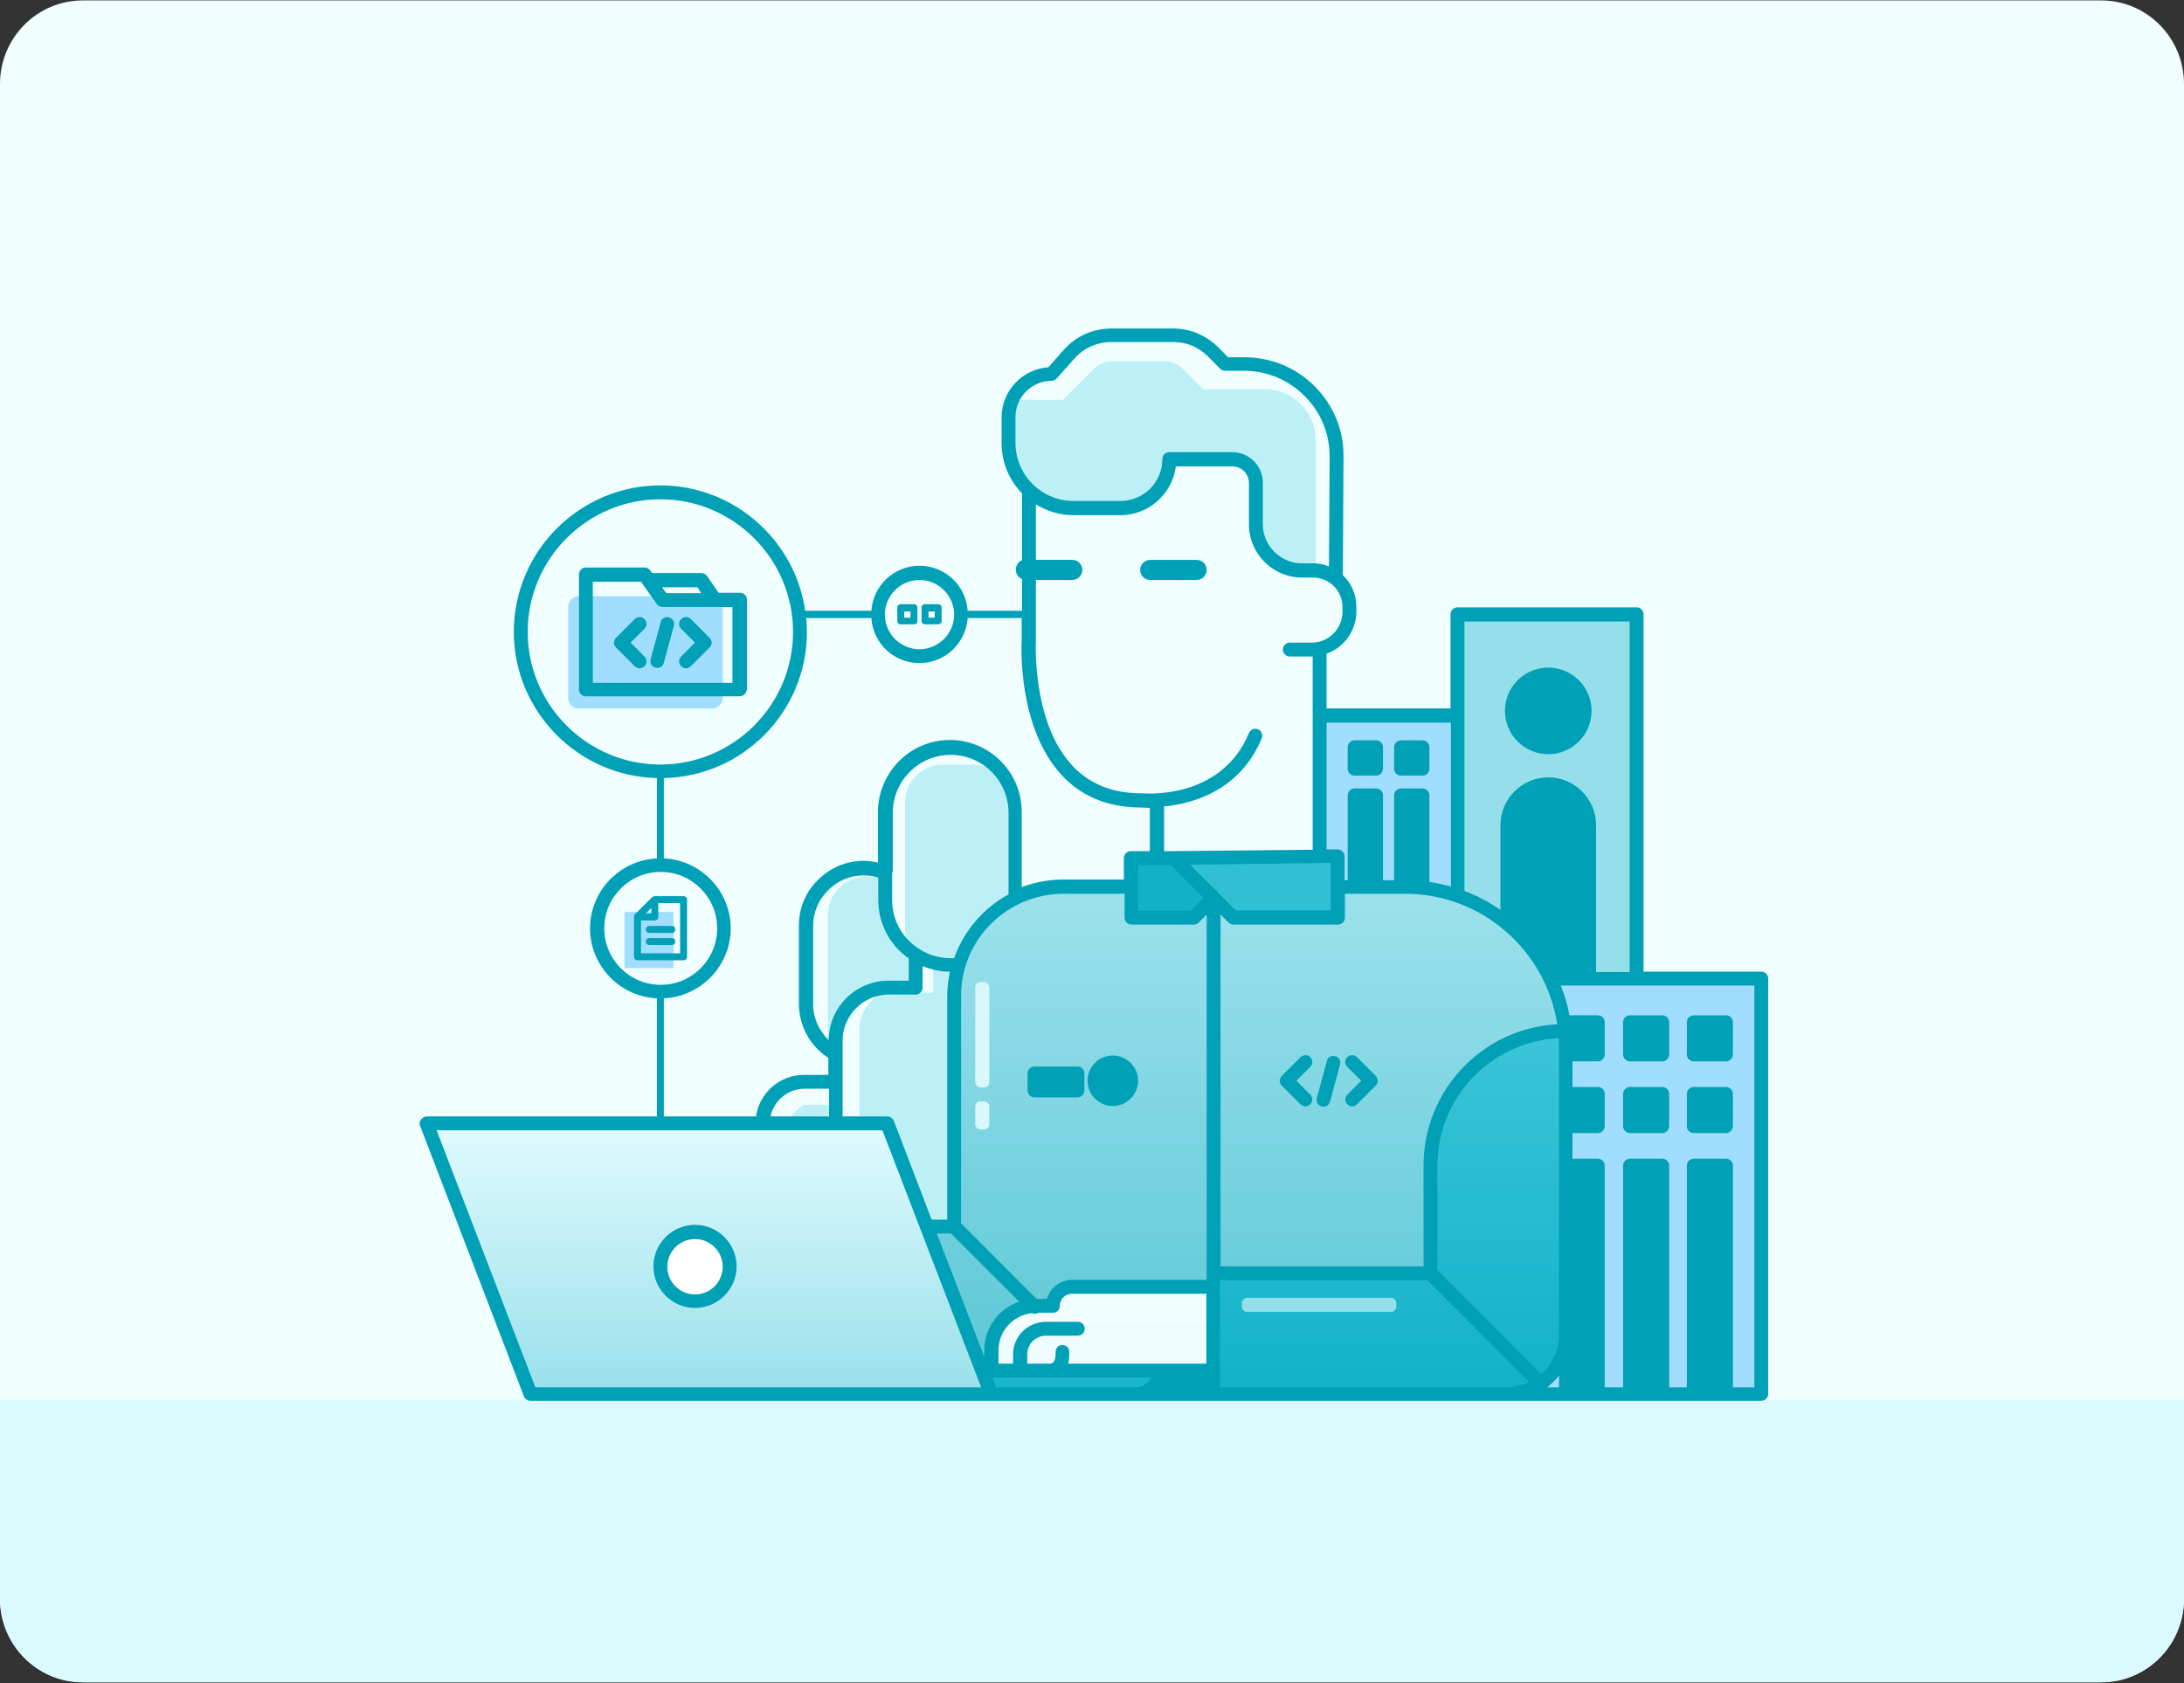 <svg fill="none" height="333" viewBox="0 0 432 333" width="432" xmlns="http://www.w3.org/2000/svg" xmlns:xlink="http://www.w3.org/1999/xlink"><rect x="0" y="0" width="432" height="333" fill="#333333" stroke="none"/><linearGradient id="a" gradientUnits="userSpaceOnUse" x1="140.161" x2="140.161" y1="222.083" y2="275.524"><stop offset="0" stop-color="#e1fbff"/><stop offset="1" stop-color="#99e0eb"/></linearGradient><linearGradient id="b" gradientUnits="userSpaceOnUse" x1="246.348" x2="246.348" y1="174.889" y2="334.518"><stop offset="0" stop-color="#9de2ec"/><stop offset="1" stop-color="#32b6c8"/></linearGradient><linearGradient id="c" gradientUnits="userSpaceOnUse" x1="274.834" x2="274.834" y1="204.038" y2="276.218"><stop offset="0" stop-color="#3ac5d8"/><stop offset="1" stop-color="#12b1c8"/></linearGradient><path d="m415.621.084h-399.242c-9.046 0-16.379 7.403-16.379 16.535v299.689c0 9.132 7.333 16.535 16.379 16.535h399.242c9.046 0 16.379-7.403 16.379-16.535v-299.689c0-9.132-7.333-16.535-16.379-16.535z" fill="#f1feff"/><path clip-rule="evenodd" d="m432 277v39.308c0 9.132-7.333 16.535-16.379 16.535h-399.242c-9.046 0-16.379-7.403-16.379-16.535v-39.308z" fill="#dbfaff" fill-rule="evenodd"/><path d="m239.406 271.824v-9.717h-40.948l-2.082 2.777v6.246z" fill="#eefcff"/><path d="m260.922 141.575v27.068l4.164.694v6.246h16.657l6.941 1.388v-35.396z" fill="#a0ddff"/><path d="m287.99 121.447v55.523c8.884 1.666 16.657 11.799 19.433 16.657h16.657v-72.18z" fill="#94dfe9"/><path d="m348.371 194.321h-41.642l2.776 7.635v67.321l-6.94 6.941h45.806z" fill="#a0ddff"/><path clip-rule="evenodd" d="m199.849 158.791c0-4.142-3.358-7.5-7.5-7.5h-5.822c-4.142 0-7.5 3.358-7.5 7.5v25.254c0 3.469 2.355 6.387 5.552 7.245v5.114h-10.41c-1.389.925-4.165 3.609-4.165 6.94v18.739h4.859l8.328 20.127h4.858l.459-27.97c1.062.576 2.278.903 3.571.903h5.821c4.143 0 7.5-3.358 7.5-7.5v-25.254c0-3.468-2.354-6.387-5.551-7.245z" fill="#bceff6" fill-rule="evenodd"/><path clip-rule="evenodd" d="m174.307 173.5 1.943 9.716 4.859 6.246.694 5.553h-8.329l-5.552 4.164-2.776 4.858.266 6.917c-1.035-1.286-1.655-2.92-1.655-4.7v-25.254c0-4.142 3.358-7.5 7.5-7.5zm-8.601 45.113.134 3.469-8.02 22.21h-3.086v-18.739c0-3.331 2.776-6.015 4.164-6.94zm-3.802 31.265 11.013 6.087-.138 8.454h-4.859z" fill="#bceff6" fill-rule="evenodd"/><path d="m84.637 222.083 20.128 53.441h90.919l-20.822-53.441z" fill="url(#a)"/><circle fill="#fff" r="6.94" transform="matrix(-1 0 0 1 137.384 249.845)"/><path d="m197.071 276.219-2.082-4.164h35.396l-4.164 3.47z" fill="#1bb6cb"/><path d="m200.541 79.111v13.881c1.111 2.221 7.866 7.171 9.717 7.634h11.104c7.218 0 9.948-6.478 10.411-9.716h12.493c2.221 0 3.701 2.776 4.164 4.164v9.716l1.388 4.859 6.246 3.47h4.165v-26.09c0-5.523-4.478-10-10-10h-12.21l-4.088-4.088c-.937-.938-2.209-1.464-3.535-1.464h-10.433c-1.326 0-2.598.527-3.535 1.464l-6.17 6.17z" fill="#bceff6"/><path d="m188.743 242.21h-5.552l11.104 29.15 2.083-6.246 2.082-3.471 4.164-2.776 4.858-.694 3.47-3.47 29.15-.694v-2.082h43.03v-23.597c1.111-18.878 18.045-23.598 26.374-23.598 0-3.331-1.851-9.254-2.776-11.798-8.329-13.881-21.053-17.351-26.374-17.351h-15.963v6.246h-20.127l-4.164-4.164-4.858 4.164h-11.105l-.694-6.246-14.575-.694c-14.991 2.776-19.664 14.574-20.127 20.127z" fill="url(#b)"/><path d="m240.102 251.927v24.291h56.217c11.66 0 13.65-8.791 13.187-13.187v-58.993c-19.988 2.221-25.911 16.194-26.373 22.903v24.986z" fill="url(#c)"/><rect fill="#a0ddff" height="22.209" rx="2" transform="matrix(-1 0 0 1 142.938 117.978)" width="30.538"/><path d="m0 0h9.717v11.105h-9.717z" fill="#a0ddff" transform="matrix(-1 0 0 1 133.219 180.441)"/><path d="m264.393 181.136v-11.799h-32.62l11.798 11.799z" fill="#30c0d4"/><path d="m235.937 181.83 4.858-5.553-9.717-6.94h-7.634v12.493z" fill="#13b0c6"/><g fill="#00a0b6"><path d="m83.274 221.506c.274-.342.685-.616 1.096-.616h45.567v-23.367c-7.332-.342-13.225-6.441-13.225-13.841 0-7.401 5.893-13.499 13.225-13.842v-15.897c-15.623-.343-28.3-13.225-28.3-28.917 0-15.966 13.02-28.985 28.986-28.985 14.526 0 26.655 10.826 28.642 24.805h13.088c.343-4.933 4.454-8.908 9.525-8.908 5.07 0 9.182 3.906 9.524 8.908h10.758v-6.304c-.753-.274-1.233-1.028-1.233-1.85s.548-1.576 1.233-1.85v-13.225c-2.535-2.604-4.042-6.098-4.042-9.936v-5.139c0-5.208 4.111-9.525 9.25-9.867l3.084-3.495c2.398-2.672 5.756-4.18 9.387-4.18h12.266c3.289 0 6.373 1.302 8.771 3.632l2.056 2.056h3.22c5.276 0 10.21 2.056 13.91 5.756 3.701 3.7 5.756 8.702 5.688 13.91l-.137 23.434c1.644 1.576 2.672 3.769 2.672 6.236v.959c0 3.837-2.467 7.127-5.893 8.36v10.827h24.531v-18.639c0-.753.617-1.37 1.371-1.37h35.426c.754 0 1.371.617 1.371 1.37v70.716h23.297c.754 0 1.371.617 1.371 1.37v82.159c0 .754-.617 1.371-1.371 1.371h-6.989-6.373-6.235-6.373-6.372-6.373-11.649-58.039-15.28-7.195-21.448-91.135c-.549 0-1.097-.343-1.302-.891l-20.557-53.585c-.137-.342-.069-.822.206-1.165zm36.249-37.824c0 6.167 5.002 11.169 11.169 11.169s11.169-5.002 11.169-11.169-5.002-11.17-11.169-11.17-11.169 5.003-11.169 11.17zm11.101-84.9c-14.459 0-26.245 11.786-26.245 26.244s11.786 26.244 26.245 26.244c14.458 0 26.244-11.786 26.244-26.244s-11.786-26.244-26.244-26.244zm51.255 15.966c-3.769 0-6.853 3.083-6.853 6.852s3.084 6.852 6.853 6.852c3.768 0 6.852-3.083 6.852-6.852s-3.084-6.852-6.852-6.852zm9.524 7.537c-.342 4.934-4.454 8.908-9.524 8.908-5.071 0-9.182-3.906-9.525-8.908h-12.882c.068.891.137 1.85.137 2.741 0 15.76-12.608 28.574-28.3 28.917v15.897c7.332.343 13.225 6.441 13.225 13.842 0 7.4-5.893 13.499-13.225 13.841v23.367h18.227c.685-4.66 4.659-8.223 9.525-8.223h4.796v-3.358c-3.632-2.33-5.824-6.372-5.824-10.689v-15.555c0-3.358 1.302-6.578 3.768-8.977 2.399-2.398 5.619-3.768 8.977-3.768.959 0 1.919.137 2.878.342v-10.004c0-3.769 1.507-7.332 4.18-10.073 2.672-2.672 6.235-4.18 10.073-4.18 7.811 0 14.184 6.373 14.184 14.184v14.938c2.535-.959 5.345-1.507 8.223-1.507h11.991v-4.249c0-.753.617-1.37 1.371-1.37h3.768v-8.565h-.068c-.822 0-1.439-.069-1.645-.069h-.068c-6.373 0-11.649-2.124-15.555-6.304-8.839-9.388-8.086-25.765-8.017-26.929v-4.249zm-15.897 98.605c.548 0 1.096.342 1.302.89l7.469 19.529h3.084v-44.197c0-1.644.205-3.289.548-4.865-1.85 0-3.701-.411-5.414-1.096v4.248c0 .754-.616 1.371-1.37 1.371h-5.345c-5.002 0-9.113 4.111-9.113 9.113v15.007zm31.384 40.634h6.304c.753 0 1.37.616 1.37 1.37s-.617 1.371-1.37 1.371h-6.304c-2.056 0-3.701 1.644-3.701 3.7v1.85h4.317c.548 0 .823-.206.891-.343.411-.479.411-1.439.411-1.85-.068-.754.411-1.439 1.165-1.507.754-.069 1.439.411 1.508 1.165 0 .205.137 1.301-.206 2.535h18.09 9.251v-13.842h-26.587c-1.371 0-2.399 1.097-2.399 2.399 0 .753-.616 1.37-1.37 1.37h-2.878c-.206.137-.48.206-.685.206-.206 0-.411-.069-.617-.137-3.7.411-6.578 3.563-6.578 7.332v2.672h2.878v-1.85c0-3.563 2.946-6.441 6.51-6.441zm101.139-58.862c-2.261-14.595-14.869-25.833-30.081-25.833h-11.923v4.728c0 .754-.617 1.371-1.371 1.371h-20.694c-.342 0-.685-.137-.959-.411l-1.576-1.576v69.619h40.154v-19.94c0-14.938 11.718-27.204 26.45-27.958zm.343 61.466v-33.508-7.812-6.372-7.812-1.302c0-.617 0-1.302-.069-1.919-13.362.686-23.983 11.718-23.983 25.217v20.694l20.557 20.557c2.124-1.919 3.495-4.66 3.495-7.743zm2.741-42.69h3.632v-3.632h-3.632zm-11.581-39.332c3.29 2.809 6.031 6.235 7.949 10.141h5.482v-29.054c0-3.7-3.015-6.715-6.715-6.715s-6.716 3.015-6.716 6.715v18.844zm11.581 25.148h3.632v-3.632h-3.632zm-32.617-33.166c.48 0 .959 0 1.507.069v-15.486h-1.507zm-9.182 0h1.507v-15.417h-1.507zm-33.919-3.015 9.045 9.045h18.775v-9.387zm-3.837.069h-6.441v9.045h10.415l2.535-2.535zm-67.632 34.673c0-6.51 5.344-11.786 11.854-11.786h3.974v-4.386c-3.768-2.672-6.03-6.921-6.03-11.58v-4.454c-.959-.274-1.918-.411-2.877-.411-2.673 0-5.14 1.027-7.058 2.946-1.919 1.919-2.947 4.386-2.947 7.058v15.555c0 2.604 1.165 5.207 3.084 7.058zm12.539-33.234v5.482c0 3.974 1.988 7.606 5.414 9.73.342.206.616.411.959.548 1.576.822 3.358 1.234 5.139 1.234h.754c1.919-5.414 5.756-9.868 10.758-12.609v-16.171c0-6.304-5.139-11.443-11.443-11.443-3.015 0-5.893 1.165-8.086 3.357-2.193 2.193-3.358 5.071-3.358 8.086v11.786zm14.527 18.501c-.616 1.919-.891 3.906-.891 6.03v44.951l14.938 14.938h2.056c.617-2.193 2.604-3.769 5.002-3.769h26.587v-72.291l-1.576 1.576c-.274.274-.617.411-.959.411h-12.334c-.754 0-1.371-.617-1.371-1.371v-4.728h-11.991c-9.182 0-16.925 6.03-19.461 14.253zm3.7 77.362v-1.301c0-4.454 2.947-8.292 6.921-9.594l-13.499-13.499h-2.809zm-30.766-53.036h-4.797c-3.289 0-6.098 2.398-6.715 5.482h11.58v-5.482zm94.15-137.046c-3.22-3.221-7.469-5.002-11.991-5.002h-3.769c-.343 0-.685-.137-.959-.411l-2.467-2.467c-1.85-1.85-4.249-2.809-6.784-2.809h-12.266c-2.809 0-5.481 1.165-7.332 3.289l-3.494 3.906c-.274.274-.617.48-1.028.48-3.906 0-7.126 3.22-7.126 7.126v5.139c0 6.373 5.139 11.512 11.511 11.512h9.251c4.591 0 8.291-3.7 8.291-8.291 0-.754.617-1.37 1.371-1.37h12.471c3.289 0 6.03 2.672 6.03 6.03v8.222c0 4.249 3.495 7.744 7.743 7.744h2.193c1.096 0 2.192.205 3.152.616l.137-21.721c0-4.522-1.713-8.771-4.934-11.992zm1.371 51.529h-4.317c-.754 0-1.371-.617-1.371-1.37 0-.754.617-1.371 1.371-1.371h4.317c3.357 0 6.098-2.741 6.098-6.098v-.96c0-3.22-2.604-5.824-5.824-5.824h-2.193c-5.756 0-10.484-4.728-10.484-10.484v-8.223c0-1.782-1.439-3.289-3.289-3.289h-11.169c-.686 5.413-5.345 9.662-10.964 9.662h-9.251c-2.741 0-5.276-.822-7.469-2.124v10.963h7.195c1.097 0 1.987.891 1.987 1.987 0 1.097-.89 1.988-1.987 1.988h-7.195v11.786.068c0 .137-.89 16.309 7.264 24.942 3.426 3.632 7.948 5.414 13.567 5.414h.137.137c.137 0 15.487 1.507 21.037-11.923.274-.686 1.096-1.028 1.782-.754.685.274 1.027 1.096.753 1.782-4.317 10.415-13.704 12.95-19.323 13.499v8.839h1.85l27.546-.274v-38.236c-.068 0-.137 0-.205 0zm2.946 13.088v25.079h2.193c.342 0 .685.137.959.412.274.274.411.616.411.959v4.728h.617v-16.788c0-.754.617-1.371 1.37-1.371h4.249c.754 0 1.37.617 1.37 1.371v16.788h2.193v-16.788c0-.754.617-1.371 1.371-1.371h4.248c.754 0 1.37.617 1.37 1.371v17.131c1.439.205 2.878.548 4.249.89v-32.411zm59.958-20.009h-32.686v53.311c2.536.959 4.934 2.193 7.127 3.769v-16.788c0-5.208 4.248-9.456 9.456-9.456 5.207 0 9.456 4.248 9.456 9.456v29.054h6.647zm24.668 72.018h-38.304c.753 1.85 1.37 3.837 1.713 5.893h5.619c.753 0 1.37.617 1.37 1.37v6.373c0 .754-.617 1.37-1.37 1.37h-5.003v5.071h5.003c.753 0 1.37.617 1.37 1.371v6.372c0 .754-.617 1.371-1.37 1.371h-5.003v5.07h5.003c.753 0 1.37.617 1.37 1.371v43.854h3.632v-43.854c0-.754.616-1.371 1.37-1.371h6.373c.754 0 1.37.617 1.37 1.371v43.854h3.495v-43.854c0-.754.617-1.371 1.37-1.371h6.373c.754 0 1.37.617 1.37 1.371v43.854h4.249zm-6.989 79.486v-42.484h-3.632v42.484zm-12.609 0v-42.484h-3.631v42.484zm-12.745 0v-42.484h-3.632v32.138 10.278h3.632zm-6.304 0v-2.329c-.685.89-1.439 1.644-2.33 2.329zm-10.347 0c1.576 0 3.152-.411 4.454-1.027l-20.146-20.146h-41.045v21.173zm-73.319 0c1.301 0 2.466-.822 3.015-1.918h-31.452l.753 1.918h20.489zm-118.819 0h88.189l-19.529-50.844h-88.189z"/><path d="m137.476 258.783c-4.522 0-8.222-3.7-8.222-8.222 0-4.523 3.7-8.223 8.222-8.223 4.523 0 8.223 3.7 8.223 8.223 0 4.522-3.7 8.222-8.223 8.222zm0-13.636c-3.015 0-5.481 2.467-5.481 5.482s2.466 5.482 5.481 5.482 5.482-2.467 5.482-5.482-2.467-5.482-5.482-5.482z"/><path d="m236.696 114.746h-9.182c-1.096 0-1.987-.891-1.987-1.987 0-1.097.891-1.988 1.987-1.988h9.182c1.097 0 1.988.891 1.988 1.988 0 1.096-.891 1.987-1.988 1.987z"/><path d="m129.252 177.377c.068 0 .137-.068.205-.068h.069 5.687c.411 0 .685.274.685.685v11.306c0 .411-.274.685-.685.685h-9.113c-.411 0-.686-.274-.686-.685v-7.88s0 0 0-.069c0-.068 0-.137.069-.205v-.069c0-.068.068-.137.137-.205l3.426-3.426c0 .068.069 0 .206-.069zm5.276 11.306v-10.004h-4.317v2.741c0 .411-.274.685-.685.685h-2.741v6.51h7.743zm-5.687-7.948v-1.097l-1.097 1.097z"/><path d="m128.429 183.202h4.454c.411 0 .685.274.685.685 0 .412-.274.686-.685.686h-4.454c-.411 0-.685-.274-.685-.686 0-.411.343-.685.685-.685z"/><path d="m128.429 185.601h4.454c.411 0 .685.274.685.685s-.274.685-.685.685h-4.454c-.411 0-.685-.274-.685-.685s.343-.685.685-.685z"/><path d="m180.782 123.519h-2.604c-.411 0-.686-.274-.686-.685v-2.604c0-.411.275-.685.686-.685h2.604c.411 0 .685.274.685.685v2.604c0 .411-.274.685-.685.685zm-.686-2.535h-1.233v1.233h1.233z"/><path d="m185.58 123.519h-2.603c-.412 0-.686-.274-.686-.685v-2.604c0-.411.274-.685.686-.685h2.603c.412 0 .686.274.686.685v2.604c0 .411-.343.685-.686.685zm-.685-2.535h-1.233v1.233h1.233z"/><path d="m146.246 137.772h-30.355c-.754 0-1.371-.617-1.371-1.371v-22.749c0-.754.617-1.371 1.371-1.371h11.58c.411 0 .891.206 1.096.548l.412.549h9.73c.48 0 .891.205 1.165.616l2.261 3.289h4.248c.754 0 1.371.617 1.371 1.371v17.679c-.137.822-.685 1.439-1.508 1.439zm-8.291-21.585h-6.989l.822 1.165h6.921zm6.921 3.906h-13.842c-.411 0-.89-.206-1.096-.548l-3.152-4.454h-9.525v20.008h27.615z"/><path d="m127.471 122.49c-.548-.548-1.37-.548-1.918 0l-3.7 3.7c-.549.549-.549 1.371 0 1.919l3.7 3.7c.274.274.616.411.959.411s.685-.137.959-.411c.549-.548.549-1.37 0-1.918l-2.741-2.741 2.741-2.741c.549-.48.549-1.371 0-1.919z"/><path d="m136.652 122.49c-.548-.548-1.37-.548-1.919 0-.548.548-.548 1.371 0 1.919l2.741 2.741-2.741 2.741c-.548.548-.548 1.37 0 1.918.274.274.617.411.96.411.342 0 .685-.137.959-.411l3.7-3.7c.274-.274.411-.617.411-.959 0-.343-.137-.685-.411-.96z"/><path d="m132.335 122.148c-.754-.205-1.508.206-1.645.96l-1.987 7.332c-.205.753.206 1.507.959 1.644.137 0 .206.069.343.069.617 0 1.165-.411 1.302-1.028l1.987-7.332c.206-.685-.205-1.439-.959-1.645z"/><path d="m257.252 218.492c.274.274.617.411.959.411.343 0 .686-.137.96-.411.548-.548.548-1.37 0-1.919l-2.741-2.741 2.741-2.741c.548-.548.548-1.37 0-1.918-.549-.548-1.371-.548-1.919 0l-3.7 3.7c-.274.274-.411.617-.411.959 0 .343.137.686.411.96z"/><path d="m266.503 218.492c.274.274.617.411.959.411.343 0 .685-.137.96-.411l3.7-3.7c.274-.274.411-.617.411-.96 0-.342-.137-.685-.411-.959l-3.7-3.7c-.549-.548-1.371-.548-1.919 0s-.548 1.37 0 1.918l2.741 2.741-2.741 2.741c-.548.549-.548 1.439 0 1.919z"/><path d="m261.432 218.904c.137 0 .206.068.343.068.616 0 1.164-.411 1.302-1.028l1.987-7.332c.205-.753-.206-1.507-.96-1.644-.753-.206-1.507.205-1.644.959l-1.987 7.332c-.206.685.205 1.439.959 1.645z"/><path d="m341.399 209.994h-6.373c-.753 0-1.37-.616-1.37-1.37v-6.373c0-.753.617-1.37 1.37-1.37h6.373c.754 0 1.371.617 1.371 1.37v6.373c0 .754-.617 1.37-1.371 1.37zm-1.37-6.372h-3.632v3.631h3.632z"/><path d="m328.79 209.994h-6.373c-.754 0-1.37-.616-1.37-1.37v-6.373c0-.753.616-1.37 1.37-1.37h6.373c.753 0 1.37.617 1.37 1.37v6.373c0 .754-.617 1.37-1.37 1.37zm-1.371-6.372h-3.631v3.631h3.631z"/><path d="m341.399 224.179h-6.373c-.753 0-1.37-.617-1.37-1.37v-6.373c0-.754.617-1.371 1.37-1.371h6.373c.754 0 1.371.617 1.371 1.371v6.373c0 .753-.617 1.37-1.371 1.37zm-1.37-6.373h-3.632v3.632h3.632z"/><path d="m328.79 224.179h-6.373c-.754 0-1.37-.617-1.37-1.37v-6.373c0-.754.616-1.371 1.37-1.371h6.373c.753 0 1.37.617 1.37 1.371v6.373c0 .753-.617 1.37-1.37 1.37zm-1.371-6.373h-3.631v3.632h3.631z"/><path d="m281.374 153.463h-4.249c-.753 0-1.37-.617-1.37-1.37v-4.249c0-.754.617-1.37 1.37-1.37h4.249c.753 0 1.37.616 1.37 1.37v4.249c0 .753-.617 1.37-1.37 1.37zm-1.371-4.248h-1.507v1.507h1.507z"/><path d="m272.19 153.463h-4.248c-.754 0-1.371-.617-1.371-1.37v-4.249c0-.754.617-1.37 1.371-1.37h4.248c.754 0 1.371.616 1.371 1.37v4.249c0 .753-.617 1.37-1.371 1.37zm-1.37-4.248h-1.508v1.507h1.508z"/><path d="m306.249 149.214c-4.728 0-8.565-3.838-8.565-8.566s3.837-8.565 8.565-8.565 8.565 3.837 8.565 8.565-3.837 8.566-8.565 8.566zm0-14.39c-3.22 0-5.824 2.604-5.824 5.824 0 3.221 2.604 5.825 5.824 5.825 3.221 0 5.825-2.604 5.825-5.825 0-3.22-2.604-5.824-5.825-5.824z"/><path d="m225.117 213.832c0-2.741-2.261-5.002-5.002-5.002s-5.002 2.261-5.002 5.002 2.261 5.002 5.002 5.002 5.002-2.261 5.002-5.002z"/><path d="m214.494 212.392v3.358c0 .753-.617 1.37-1.37 1.37h-8.497c-.754 0-1.371-.617-1.371-1.37v-3.358c0-.754.617-1.371 1.371-1.371h8.497c.753 0 1.37.549 1.37 1.371z"/></g><rect fill="#94dfe9" height="2.776" rx="1" transform="matrix(-1 0 0 1 276.193 256.784)" width="30.538"/><rect fill="#d8f8fd" height="2.776" rx="1" transform="matrix(0 1 1 -0 192.906 194.321)" width="20.821"/><rect fill="#d8f8fd" height="2.776" rx="1" transform="matrix(0 1 1 -0 192.906 217.919)" width="5.552"/><path d="m307.422 193.627h7.635l-1.388-33.314-2.083-3.47-3.47-2.082-4.858.694-3.47 3.47-1.388 3.47v19.433z" fill="#00a0b6"/><circle fill="#00a0b6" r="7.634" transform="matrix(-1 0 0 1 306.035 140.881)"/><path d="m0 0h6.94v5.552h-6.94z" fill="#00a0b6" transform="matrix(-1 0 0 1 341.432 202.649)"/><path d="m0 0h6.94v5.552h-6.94z" fill="#00a0b6" transform="matrix(-1 0 0 1 328.938 202.649)"/><path d="m0 0h6.94v5.552h-6.94z" fill="#00a0b6" transform="matrix(-1 0 0 1 316.447 202.649)"/><path d="m0 0h6.94v5.552h-6.94z" fill="#00a0b6" transform="matrix(-1 0 0 1 341.432 216.53)"/><path d="m0 0h6.94v5.552h-6.94z" fill="#00a0b6" transform="matrix(-1 0 0 1 328.938 216.53)"/><path d="m0 0h6.94v5.552h-6.94z" fill="#00a0b6" transform="matrix(-1 0 0 1 316.447 216.53)"/><path d="m0 0h6.94v45.806h-6.94z" fill="#00a0b6" transform="matrix(-1 0 0 1 341.432 230.411)"/><path d="m0 0h6.94v45.806h-6.94z" fill="#00a0b6" transform="matrix(-1 0 0 1 328.938 230.411)"/><path d="m0 0h6.94v45.806h-6.94z" fill="#00a0b6" transform="matrix(-1 0 0 1 316.447 230.411)"/><path d="m0 0h4.164v4.164h-4.164z" fill="#00a0b6" transform="matrix(-1 0 0 1 281.744 148.515)"/><path d="m0 0h4.164v16.657h-4.164z" fill="#00a0b6" transform="matrix(-1 0 0 1 281.744 158.231)"/><path d="m0 0h4.164v4.164h-4.164z" fill="#00a0b6" transform="matrix(-1 0 0 1 272.027 148.515)"/><path d="m0 0h4.164v16.657h-4.164z" fill="#00a0b6" transform="matrix(-1 0 0 1 272.027 158.231)"/></svg>